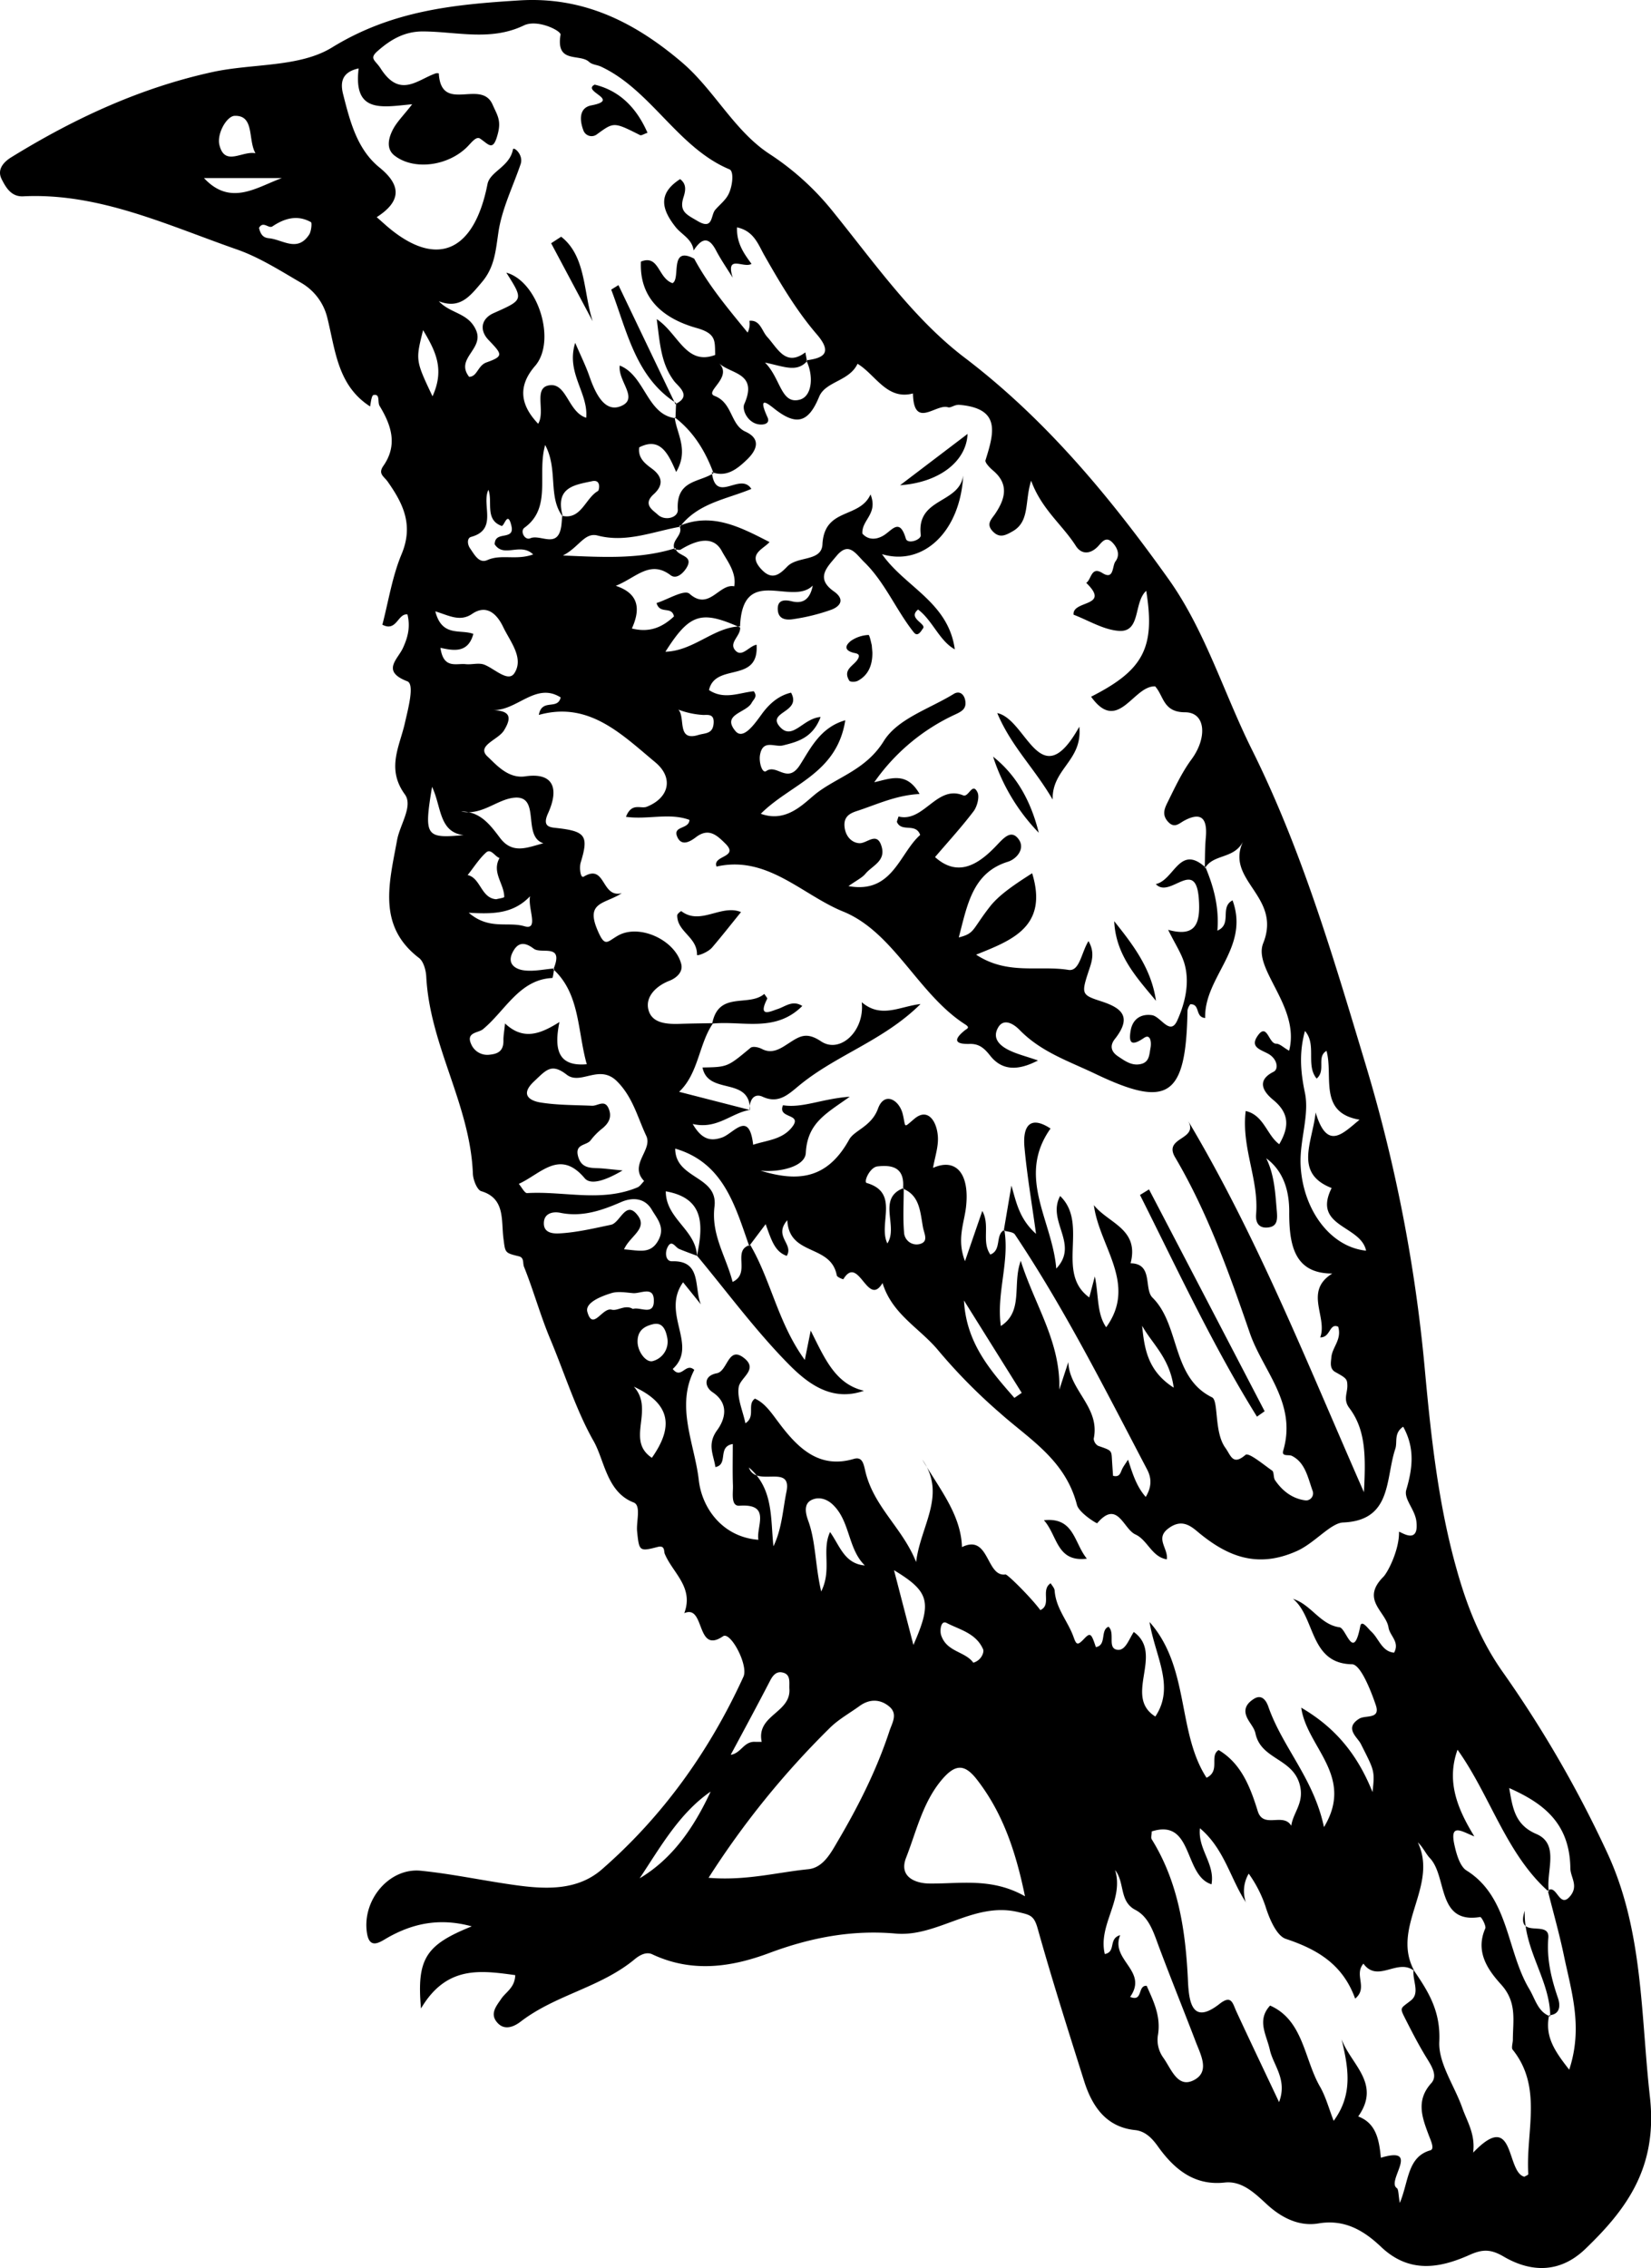 <svg xmlns="http://www.w3.org/2000/svg" viewBox="0 0 536.4 736.59"><defs><style>.cls-1{fill-rule:evenodd;}</style></defs><g id="图层_2" data-name="图层 2"><g id="图层_1-2" data-name="图层 1"><path class="cls-1" d="M120.24,132c.16-.57.4-3.57,1.12-3.71,2.28-.46,1.19,2.35,2,3.59,3.75,6.2,5.94,12.6,1.21,19.4-1.84,2.63.13,3.37,1.4,5.16,4.91,7,8.53,14,4.47,23.62-3,7.2-4.25,15.33-6.21,22.83,4.67,2.44,5-3.77,8.15-3.33,1,4.09.12,7.51-1.52,11-1.73,3.66-7,7.46,1.47,10.71,2.43.93.28,8.86-.8,13.62-1.71,7.56-6.06,14.75,0,23.1,2.75,3.76-1.58,9.78-2.51,14.81-2.56,14-6.53,27.91,7.14,38.34,1.41,1.07,2.22,3.91,2.33,6,1.14,22.45,14.27,41.54,15.15,64.07.07,2,1.39,5.26,2.7,5.65,7.87,2.32,6.46,9.46,7.23,15.37.6,4.62.37,4.66,5,5.78,1.81.43,1.21,2.23,1.68,3.41,3.09,7.67,5.27,15.7,8.5,23.41,4.64,11.05,8.47,23.3,14.11,33.19,3.56,6.26,4.26,16.57,13,19.94,2.54,1,.8,6.19,1.14,9.45.66,6.31.69,6.56,6.66,5,2.41-.62,2,1.34,2.29,2.16,2.57,6.27,9.55,10.86,6.37,19.35,6.85-3,3.7,13.57,12.6,7.49,2.42-1.65,8.32,9.43,6.62,13.15-11.18,24.46-26.46,45.54-46,62.57-7.79,6.79-17.8,6.49-27.36,5.21-10.53-1.41-21-3.73-31.51-4.78-10.17-1-19.07,9.49-17.45,20.18.86,5.7,4.4,2.87,6.9,1.46,8.4-4.71,17.05-6.33,27.15-3.57-14.89,6-17.93,10.41-16.49,26.67,8.31-14.05,19.35-12.36,30.62-10.83-.13,4.08-3,5.41-4.55,7.69-1.67,2.45-3.82,4.94-1.22,7.8,2.35,2.6,5.39,1.25,7.54-.4,11.45-8.78,25.88-11,37.06-20.27,1.85-1.53,3.9-2.43,5.67-1.59,12.77,6,25.44,4.29,38-.4,13.36-5,26.84-7.6,41.09-6.33,13.56,1.21,25.32-10.39,39.72-7,4,.94,5.23,1.08,6.44,5.41,4.66,16.64,9.9,33.08,15.09,49.53,2.71,8.59,7.44,14.94,16.52,15.88,3.31.34,5.53,2.62,7.48,5.36,5.48,7.67,12.06,12.75,21.68,11.68,5.62-.63,9.84,3.55,13.59,7,5.07,4.7,10.81,7.3,16.85,6.28,8.42-1.43,14.66,2.22,20.34,7.61,9.13,8.66,18.93,7,28.72,2.63,4.1-1.83,6.76-2,11,.46,8.88,5.23,18.32,5.57,26.62-2.39,13.66-13.11,23.57-26.72,21-49.48-3-26.82-2.14-53.92-13.81-79.11a376.9,376.9,0,0,0-34-58.81c-7.4-10.48-11.73-21.73-15-33.44-6-21.29-8.35-43.38-10.39-65.66A500.21,500.21,0,0,0,443.46,345c-10.42-34.59-20.58-69.13-36.74-101.58-9.1-18.28-15.15-38.58-27-55.25-19.24-27-40.09-52.06-66.3-72C296.61,103.41,283.84,85,270.15,68.13A87.73,87.73,0,0,0,250,50c-11.53-7.55-18-20.91-28.61-29.89C205.68,6.77,189.05-1.13,168.77.13c-21.15,1.32-41.3,3.24-60.87,15.27-10.62,6.54-25.8,5.15-38.87,8-23.38,5.11-44.78,15-65.32,27.65-2.54,1.56-4.78,4-3.16,7.16,1.37,2.71,3.12,5.75,7,5.55C32.09,62.56,54.27,73.09,76.92,81c7.39,2.57,14.28,7,21.17,11a18,18,0,0,1,8.2,11c2.68,10.67,3.32,22.17,13.95,29Zm383.09,522.5c3.65-.26,3.64-3.26,2.83-5.63-2.18-6.34-3.69-12.72-3.12-19.51.51-6.21-10.81.94-7.67-8.79-.36,12.8,8.19,22.31,8.3,34.29h0c-4-1.39-4.83-5.55-6.82-8.88-7.41-12.41-6.6-29.9-20.4-38.5-2.18-1.36-3.35-5.56-4-8.69-1.4-6.89,2.65-3.87,6.55-2.38-5.67-9.23-9.08-18-5.46-28.15,10.7,15,15.79,33.9,29.69,46.17h0c-1.1-6.44,3.68-15.45-4.06-18.79-7.08-3-7.73-8.62-8.84-14.93,10.84,4.84,19.65,11.18,19.87,26,0,2.92,2.67,5.6.08,8.93-3.65,4.68-4.45-3.92-7.41-1.63,1.78,7.1,3.79,14.15,5.28,21.32,2.41,11.55,6.21,23.09,1.68,36.85-4.7-6-8-10.76-6.52-17.73ZM179.06,79l3.26-2.12c8.14,6.35,7.17,18.08,10.24,27.46L179.06,79Zm40.32,52.13L200.93,92.6l-2.35,1.46c5.14,13.46,7.92,28.41,21.08,36.83h0c-.07,1.65-.14,3.29-.2,4.94-9.33-1.14-9.86-13.86-18.11-17.11-.67,5.14,6.44,10.78.28,13.22-5.3,2.11-8.28-4.41-10.16-9.8-1.17-3.36-2.76-6.54-4.59-10.79-3.08,9.77,4.33,16.23,3.57,24.33-6-1.89-6.34-11.75-12.27-10.49-4.87,1-.91,8.44-3.33,12.44-5.74-6-6.77-12.14-1-18.79,7-8.1,1-27.45-9.35-30.29,5.65,8.92,5.6,8.8-4.11,13.14-4.1,1.83-4.68,5.57-1.67,8.72,4.47,4.67,5,5.28-.65,7.29-2.86,1-3,4.67-5.66,4.68-4.64-6,5-9,2.24-15.18-2.55-5.69-8.2-5.26-12.08-9.36,6.91,2.67,10.13-1.65,14-6.21,4.16-4.9,4.47-10.25,5.38-16.3,1.13-7.55,4.69-14.68,7.19-22,1.05-3.07-2.28-5.83-2.48-4.81-1.11,5.73-7.46,7.13-8.28,11.29-4.25,21.55-16,27.24-31.61,14.54-1.32-1.08-2.57-2.24-4.38-3.82,8.06-5.17,8-10.36.94-16.1-7.29-5.88-9.6-14.93-11.87-23.89-1.11-4.37.11-7.24,5.07-8.32-1.84,14.81,7.76,12.52,17.39,11.64-2.89,3.73-5.15,5.87-6.45,8.57-1.22,2.51-2.09,5.91.7,8.09,6.24,4.87,17.37,3.5,23.72-2.91,1.28-1.31,2.83-3.42,4.06-2.61,2.89,1.89,4.27,4.51,5.84-1.75,1.08-4.31-.32-6-1.74-9.25-3.71-8.53-16.7,3.08-17.49-10.17a2,2,0,0,0-1,0c-6,2.09-11.63,8.2-17.89-1.59-1.72-2.69-3.8-3.15-1.09-5.57,4.23-3.77,8.81-6.49,14.85-6.46,10.92.05,22,3.24,32.77-1.95,4.44-2.13,12.13,1.74,11.92,3-1.63,9.61,6.31,6,9.3,8.87,1,.9,2.57.92,3.82,1.5C211.49,29.2,220.23,48,237,55c1.55.64,1,5.67-.42,8.29-1,1.86-2.8,3.22-4.2,4.85-1.54,1.8-.61,6.71-5.78,3.62-3.49-2.08-6.07-3-4.51-7.79.72-2.23.93-4.25-1.13-5.8-7.18,4.62-6.17,9.67-1.37,15.68,2,2.43,5.25,3.77,5.77,7.49,2.42-3.71,4.73-4.89,7.28,0,1.62,3.08,3.6,5.92,5.42,8.87-2.43-7.82,3.6-2.92,6.1-4.52-2.45-3.33-4.88-6.69-4.71-11.84,5.44,1.13,6.88,5.51,8.84,9,5.12,9,10.42,18,17.1,25.75,5.3,6.19,2,7.72-3.44,8.43,2.46,5,1.95,11.72-2.15,12.78-6.12,1.59-6.1-6.9-11.26-12.06,6.23,1.29,10.27,3.3,13.65-.42-.18-1-.36-1.93-.53-2.89-6.4,4.79-8.95-1.23-12.43-5.06-1.73-1.91-2.25-5.56-5.75-5.19a6.34,6.34,0,0,1-.58,3.82c-6.23-7.63-12.6-15.16-17.36-24-8.22-4.34-4.28,6.58-7.05,7.95-4.74-1.59-4.33-9.39-10.26-7-.63,13.72,9.72,19.22,18.14,21.58,6.55,1.84,5.81,4.37,6,8.73-9.48,3.62-12-7-19-11.63,1.05,8,1.38,14.5,5.68,20.17,1.27,1.67,6,4.88.22,7.49Zm-9-88c-1.26.39-2,1-2.48.73-8.55-4.32-8.48-4.23-14-.21a2.83,2.83,0,0,1-4.38-1.36c-1.24-3.31-1.41-7.3,2.63-8.07,9.7-1.85-3.28-4.51,1.06-6.73,7.77,1.88,13.44,7.13,17.16,15.64ZM339.17,493.73c9.84-1.06,9.71,7.29,13.95,12.49-9.86,1.21-9.47-7.43-13.95-12.49ZM231.66,332.42c9.73-.93,20.29,3,29-5.71-3.18-2-5.43.16-8,1-2,.61-6.68,3.14-3.41-3.31.14-.26-.61-1.06-.94-1.6-5.07,4.34-14.78-1.05-16.89,9.5h0c-3.41.07-6.83.1-10.24.21-4.23.15-9.43,0-10.53-4.67-1-4.19,2.55-7.65,6.85-9.32,1.94-.75,4.55-2.63,3.82-5.46-2-7.82-13.7-13.16-20.61-9.16-3.53,2-4.18,4-6.69-2.07-3.75-9,2.53-8.2,8-11.74-6.77,1.68-5.15-9.74-12.37-5.38-1.09.65-1.47-2.94-1-4.54,2.68-8.73,1.62-10.2-7.77-11.25-2.18-.24-4.84-.35-2.82-4.78,3.63-8,1.84-13.36-7.42-12-5.58.81-9.46-3.85-12.22-6.41-3.81-3.54,3.42-5.43,5.3-8.47,3.14-5.06,1.2-6.47-3.85-6.65,8.06.46,14.12-9.27,22.29-4.1-1,4.26-6.1.17-7.1,5.68,16.2-4.54,26.8,6.19,37.8,15.35,6.05,5,4.61,11.54-2.7,14.46-2,.81-4.9-1.52-6.79,3.28,7.06,1,14.09-1.41,20.62,1-.09,3.09-5.42,1.89-4,5.39s4.49,1.47,6.12.23c4.14-3.17,6.8-.65,9.57,2.09,4.61,4.57-4.33,3.78-2.88,7.45,16.47-3.76,27.84,9.21,41.12,14.6,16.49,6.69,24.39,26.9,39.68,36.67,1.73,1.11.52,1.36-.24,2-4.51,3.68-1.9,4.42,1.63,4.33,3-.08,4.66,1.22,6.69,3.79,3.85,4.89,9,5,15.56,1.58-3.93-1.35-6.56-2-9-3.14-3-1.37-6.08-3.74-4-7.48,1.75-3.15,4.89-1.46,7,.69,7,7.19,15.93,10.12,24.57,14.25,23.61,11.28,29.54,7.73,30-20.58a4.3,4.3,0,0,1,.93-2c3.3-.08,1.45,4.19,4.81,4.47-.35-13.4,14.55-22.69,8.9-38.21-4.31,2.26,0,7.7-4.93,9.84.61-7.53-1.17-14.12-3.81-20.48-8.5-7.78-10.13,4-16.19,5.36,4.62,5,13.14-9.16,14,5.22.45,7.37-.91,12.17-10,9.63,2.34,4.76,4.44,7.81,5.37,11.23,1.72,6.3,0,12.87-2.4,18.21-2.32,5.16-5.34-1.3-8.23-1.72-3.56-.51-6.24,1.25-6.9,4.91-.85,4.75.71,4.94,4.33,2.47,2.1-1.43,2.46,1.42,2.1,3.28-.4,2.08-.33,4.5-3,5.18-3,.76-5.27-.94-7.6-2.5s-2.6-3.55-1-5.57c5.82-7.37,2.13-10.15-4.5-12.3s-6.44-2.4-3.55-11.12c.87-2.63,1.31-5.31-.5-8.4-2.32,3.7-2.86,9.93-6.5,9.35-9.61-1.55-19.8,1.77-30-4.95,11.46-4.62,23.54-9,18.2-26.44-4.94,3.17-10.49,6.73-13.66,10.76-6,7.68-4.88,8.74-10.18,10.09,2.77-10.49,4.42-21,15.94-24.58,2.93-.91,5.81-4.37,3.4-7.46s-4.76-.24-7.25,2.36c-5.74,6-12.38,10.25-19.8,3.58,4.33-5.07,8.65-9.77,12.52-14.88,1.14-1.5,2-4.69,1.26-6.16-1.66-3.44-2.84,1.71-4.63,1-8.6-3.57-12.81,8.93-21,6.86a16,16,0,0,0-.55,1.73c1.47,3.55,6.13.18,7.57,4.26-6.78,6-9,19.23-23.3,16.61,2.88-2,4.47-2.75,5.51-4,2.16-2.6,6.55-4.06,5.31-8.65-1.45-5.4-4.79-1.09-7.34-1.28-2.3-.17-4.3-2-4.72-5.06-.47-3.5,1.59-4.62,4-5.4,6.42-2.09,12.6-5.1,20.34-5.53-4.2-7.41-9.43-5-14.72-3.8a65.5,65.5,0,0,1,26.26-22c2.16-1,3.79-1.87,3.3-4.57-.38-2.1-1.92-3.24-3.74-2.12-7.85,4.84-18.17,8-22.72,15.3-5.57,9-14.27,11.42-21.15,16.41-4.21,3-9.86,10.45-18.81,7.21,9.7-9.72,24.69-12.92,27.45-30.36-8.28,2.32-11.49,9.55-14.84,14.68-4,6.07-7.39-.59-10.83,1.8-1.36.94-2.43-2.92-2.05-5.16.9-5.29,4.77-2.5,7.44-3.15,4.83-1.19,9.73-2.48,12.26-9.24-5.77.43-9.11,7.71-13.18,3.25-4.55-5,7.16-4.64,3.58-11.15-3.91.9-7,3.48-9.54,7-2.3,3.15-6,8.5-8.52,5.48-4.61-5.49,3.53-5.9,5.27-9.19.62-1.15,2-2,.67-3.75-4.71.47-9.63,2.88-14.54-.39,2.07-9.06,16.29-2,15.46-14.72-2.42.41-4.71,4.18-6.84,1.92-2.5-2.64,2.08-4.93,1.44-7.87-8.47.23-15,7.94-24.22,8.23,7.88-12.43,11.62-13.53,24.24-7.9.64-20.69,16.79-6.75,23.63-13.59-.9,4.55-3.24,6-6.84,5.1-2.06-.5-4.58-.65-4.53,2.49.06,3.62,3,3.68,5.38,3.26a64,64,0,0,0,12-3c2.68-1,4.76-3.21.8-6-6.05-4.28-2.09-7.86.86-11.42,4-4.84,6.15-.93,9,1.89,6.69,6.49,10.31,15.43,16,22.68.56.71,1.42,1.75,3-.91,1.78-1.63-5.09-3.35-1.45-6.31,4.73,3.57,6.92,10.19,11.93,12.93-2.11-15.36-16.16-20.21-23.65-30.91,13.34,4,25.43-7.27,26.38-25.56-1.29,9.3-15.25,7.14-13.79,19.32.2,1.61-4.29,3.13-4.85,1.19-2-6.8-4.38-2.81-7.12-1.09-2.56,1.6-5.2,1.52-7-.54-.28-4.48,5.18-6.36,2.65-12.72-3.61,8-15,4.16-15.62,16.22-.3,5.67-8.07,3.7-11.43,7.2-2.63,2.73-5.06,4.61-8.54.76-4.33-4.8.54-6.27,2.78-8.7-9.69-5-18.83-9.71-29.3-5.25,1.53,3-2.9,4.63-1.55,7.61h0c.68,0,1.51.36,2,.06,4.7-2.87,10.51-4.9,13.39.58,1.6,3,4.77,6.78,4,11.36-4.94-1-8.15,8.09-14.53,2.43-1.7-1.51-7.09,1.88-10.72,3,1.08,3.83,4.9.82,5.66,4.35-3.72,3.47-7.85,5.37-13.68,3.92,2.72-6,2.57-11.28-5.23-13.86,6.54-2.57,11.09-8.54,17.81-3.45,1.92,1.46,4.14-.7,5.18-2.4,2.61-4.31-3.27-3.61-3.54-6.39-11.42,3.59-23,3-36.62,2.39,5.21-2.63,7-7.61,11.27-6.48,9.29,2.43,17.9-1.26,26.76-2.85,5.89-7.73,15-8.88,23.19-12.29-3.61-5.68-11.65,5.21-12.84-5.47,4.73,1.82,8.23-1,11.37-4s4.85-6.72-.49-9.15c-4.88-2.23-4.1-9.36-10-11.59-3.48-1.32,6-5.95,1.52-10.56,3.77,3.54,12.68,3,8.14,13.23-.85,1.92,1.27,6.46,5.26,6.63,1.49.07,3.13-.51,2.29-2.35-3.66-8,.84-3.8,2.9-2.26,6.41,4.78,10.35,4.18,13.86-4.39,2.06-5.05,9.79-5,12.49-10.73,5.86,3.52,9.52,11.89,18,9.64.25,11.77,7.48,3.27,11.34,4.47,1.05.32,2.11-.92,3.84-.77,13.33,1.2,11.25,8.89,8.39,18-.23.72,1.35,2.4,2.37,3.25,5.36,4.46,4.08,9.24.74,14.18-1.19,1.74-3,3.27-.77,5.63s4.21,1.3,6.49,0c5.65-3.22,3.85-9.7,6-16.43,3.43,9.34,10.08,14.22,14.52,21.17,1.67,2.64,4.43,2.88,7,.36,1.32-1.3,2.69-3.86,5-1.33,1.66,1.79,2.37,4,.89,6-1.14,1.47-.41,6.2-4.26,3.79-3.69-2.32-3.53,2.09-5.25,3.19,8.18,7.92-4.63,5.53-4.11,10.34,4.81,1.82,9.69,4.9,14.73,5.25,7.22.5,4.7-9.23,8.87-13,3,18.47-.93,25.79-17.91,34.38,8.76,12.23,13.68-3.66,20.81-3.35,2.85,3.14,2.55,8.4,9.72,8.41,6.78,0,7.26,8.34,2.05,15.35-2.94,4-5.13,8.62-7.36,13.14-1,2.11-2.58,4.48-.23,7.05,2.11,2.31,3.59.54,5.37-.4,5.54-2.92,7.47-.58,6.91,5.6-.3,3.32-.26,6.68-.34,10,2.72-4.85,9.45-2.94,12.43-8.74-5.91,12.72,12.7,17.69,6.56,33-3.4,8.5,12.11,20.63,8.42,34.91-1.84-1-3-2.28-4.21-2.27-2.49,0-2.93-7.12-6.08-2.47-2.46,3.63,1,4.35,3.55,5.77,2.86,1.6,3.47,4.93,1.66,5.83-6.38,3.2-2.31,7.29-.07,9.13,5.4,4.45,5.11,8.95,1.94,14.38-4-2.87-5-9.47-10.9-10.78-1.46,11.88,4.33,22.28,3.38,33.5-.19,2.17.46,4.45,3.4,4.35,3.52-.13,3.58-2.46,3.33-5.36-.51-5.85-.76-11.72-3.44-17.14,5.82,4.31,7.5,10.93,7.47,17.43-.06,11.35,2,20,14,20-9.34,5.77-1.47,14.09-3.93,20.74,3.41.08,2.91-4.77,5.84-3.47,1.24,4.18-1.92,6.62-2.21,9.87-.15,1.69-.68,3.8,1.34,4.89,3.61,2,3.81,2.26,3.85,4.47,0,2.37-1.39,4.5.63,7.17,5.4,7.14,5.36,15.76,4.75,27.35-18.66-42.44-34.73-83.16-57.36-121,4.23,6.75-8,5.4-4,12.21,10.49,17.77,17.53,37.46,24.28,57.06,4.26,12.39,15.42,22.77,10.85,38.27-.58,2,1.8,1.15,2.82,1.66,4.39,2.18,5.22,7.18,6.78,11.47a2.3,2.3,0,0,1-2.19,3c-4.21-.47-7.57-2.91-10.06-6.58-.57-.84-.29-2.65-.93-3.1-2.88-2-7.63-6-8.67-5.11-4.16,3.58-4.73.2-6.54-2.3-3.72-5.12-2.13-15.31-4.33-16.39-13.25-6.52-10.32-23.46-19.33-32.37-2.89-2.85.32-11.08-7.13-11.17,2.89-11.17-7.15-12.92-11.93-18.89,1.76,13.49,14.19,25.58,4,39.67-3.11-4.49-2.4-10.51-3.69-16.51-.58,2.21-1.17,4.42-1.8,6.82-11.15-8.05,0-23.84-9.47-32.94C340,396.66,350.75,404,343.17,412c-1.25-15.63-13-29.76-1.86-45.48-6.27-4.14-9.14-1.34-8.46,6.14.81,8.94,2.34,17.8,3.75,28.06-5.45-4.87-6.4-10.22-8-15.67q-1.24,7.31-2.48,14.6c1.24.41,3,.39,3.64,1.31,16.18,24.18,29.34,50.38,42.93,76.29,1.38,2.63,1.63,5.48-.45,8.91-3-3.4-4.25-7.48-5.74-12.1-.79,1.22-1.37,2-1.82,2.84-.63,1.2-.74,3-3.06,2.4-.11-1.69-.25-3.5-.35-5.31-.16-3-.17-2.92-4.49-4.42a2.91,2.91,0,0,1-1.44-2.3c2.16-10.25-7.93-15.66-8.25-24.89q-1.47,4.47-2.92,8.94c.44-15.6-8-27.43-12.53-41.84-2.81,7.61,1,16.37-6.47,21.17-1.5-10.63,2.88-20.8,1.14-31.21-3.07,1.52-.77,6.57-4.55,8-2.94-4.17,0-9.48-2.62-14.15-1.84,5.32-3.52,10.22-5.62,16.31-2.74-7.12-.26-12.3.34-17.65,1.19-10.73-3.21-16-10.73-12.65.61-3.51,1.76-6.78,1.59-10-.26-4.93-3.14-9.69-7.58-6-3.78,3.16-2.78,3-3.82-1.37-1.12-4.76-6-7.56-8.06-1.89-2.12,5.84-7.67,7-9.37,10.06-7.26,13.15-17,13.69-28.8,10.1,6,.61,14.47-1.21,14.71-5.77.53-9.8,6.63-12.76,14.28-18.25-9.1.67-15.37,3.8-21.69,2.77-1.94,4.55,6.71,2.48,2.85,7.23-3.24,4-8.2,4.15-12.54,5.61-1.33-11.43-6.34-3.63-10.17-2.34-3.33,1.12-6.35,1-9.48-4.42,7.88,1.88,12.55-3.59,18.52-4.54h.1c0-11.09-13.6-4.63-15.43-13.8,8.2-.13,8.15-.2,15.58-6.37.75-.62,2.65-.21,3.73.36,3.39,1.78,6.19-.24,8.67-1.84,3.59-2.33,5.79-3.8,10.53-.64,6.17,4.13,14.27-3.37,13.22-12.71,6.33,5.4,12.34,1.35,19.1.6-12.12,12-27.45,16.5-39.6,26.59-3.49,2.9-6.63,5.85-11.7,3.51-2.75-1.26-4.37,1-4.2,4.28l-22.93-5.88c6.36-6,6.38-15.55,11-22.23Zm9.09-36.2c-3.53,4.35-6.39,8-9.39,11.5-1.36,1.59-4.93,2.91-4.92,2.37.13-5.8-6.45-7.41-6.42-12.82,0-.47,1.23-1.44,1.35-1.34,6.22,4.74,12.94-2.37,19.38.29ZM410.84,458.36l-2.46,1.73c-14.31-23-25.81-47.73-38-72l2.93-1.8q18.8,36,37.57,72.06ZM283.24,209.63c.14,1.74.19,2.1.19,2.47,0,4-1.35,7.2-4.72,9-.77.42-2.49.45-2.79-.05-2.24-3.68,1.52-4.8,2.79-7,.77-1.33.13-1.72-.95-1.94-2.59-.52-4-1.82-1.27-4a11,11,0,0,1,5.69-1.89c.36,0,.95,3,1.06,3.36Zm54.25,60.83a63.43,63.43,0,0,1-14.84-24.72c7.81,6.18,12.36,14.73,14.84,24.72ZM362,299.18c6.11,7.65,12.07,15.38,13.57,25.85-6.26-7.55-13.06-14.78-13.57-25.85ZM292.43,157.59l21.92-16.66c-.34,8.69-8.88,15.74-21.92,16.66ZM350.66,236c1.12,11.07-8.9,13.59-8.66,23.67-6.11-10.45-13.38-17.16-18-28.08,9.64,2,13.91,27.3,26.67,4.41ZM219.18,135.52c6,4.55,9.94,10.84,12.63,18.14-4.56,3.06-12.18,2.15-11.6,11.89.15,2.57-4.17,3.81-6.54,1.56-1.39-1.33-5-3.22-1.33-6.56,3.2-2.88,3.1-5.7-.66-8.44-2.09-1.52-4.5-3.43-4-6.82,6.77-3.47,9.4,1.94,12,8,4.21-7.15.17-12.37-.5-17.81Zm74.44,250.31h0c-8.85,3.33-1.63,12.43-5.32,18-3.1-6.35,4.16-16.46-6.72-19.63-1.07-.31,1-5.08,3.48-5.38,4.61-.54,9,.16,8.32,7.24,5.43,2.18,5.57,7.45,6.48,12.48.4,2.18,1.87,4.59-.86,5.44a4.08,4.08,0,0,1-5.28-3.79c-.4-4.75-.1-9.57-.1-14.37Zm-110.74-218h0c-2.72-9.59,3.71-10.32,9.53-11.56,3.05-.65,2.22,3,1.89,3.18-4.13,2.31-5.45,9.45-11.65,8.08-.09,1.07-.14,2.15-.28,3.21-1.06,7.73-6.75,2.63-10.09,4.08-1.79.77-3.41-2.32-1.88-3.44,9-6.51,4-17.4,6.72-26.85,4.31,8,.78,16.9,5.76,23.3Zm-3.08,147h0c8.69,8,7.78,20,10.84,30.81-9.18.8-10.75-4.58-8.88-13.71-6.06,3.8-11.65,6.14-17.68.46-.26,2.64-.55,4.07-.52,5.5.07,3.42-1.74,4.38-4.49,4.65a5.69,5.69,0,0,1-6-3.45c-1.76-3.89,2.35-3.59,3.83-4.82,7.22-5.94,11.83-16.15,22.51-16.64.26,0,.44-2,.67-3.1-3.37.26-6.82,1.08-10.09.58-2.41-.37-5.5-2-3.35-6,1.8-3.42,4.13-3,6.77-1,2.48,1.89,10-1.95,6.36,6.76Zm225,303.09h0a11.18,11.18,0,0,1,.9-9.41,40.22,40.22,0,0,1,5.45,10.63c1.24,4,3.61,9.55,6.57,10.54,10,3.33,18.48,8.1,22.56,19.41,4.28-3.49-.48-7.69,2.69-11.35,4.7,6.47,11.15-2,16.56,2.41-7.86-14.24,7.93-27.47,1.11-41.8,1.76,1.65,2.56,3.68,3.91,5.1,5.73,6,2.18,21.5,16.35,19.14.41-.07,2,2.89,1.66,3.71-3.48,7.9,1.29,13.94,5.2,18.28,5.16,5.74,3.78,11.61,3.76,17.82,0,1.11-.55,2.67-.07,3.27,9.89,12.28,4.19,26.85,5.09,40.43,0,.26-.9.6-1.28.84-6.06-1.46-2.92-22.15-16.64-7.83.77-6.06-2-10.13-3.55-14.59-2.56-7.21-7.78-14.46-7.45-21.44.47-10-3.62-16.37-8.35-23.27-.46,3.33,2.2,7.46-.87,9.88-3.29,2.61-3.74,2.16-2,5.61,2.28,4.5,4.59,9,7.23,13.27,1.63,2.63,3.49,5.68,1.37,8-5.07,5.64-2.94,11.17-.81,16.87.65,1.72,2,4.5.53,4.92-7.53,2.15-7,10.14-9.93,17.09-.51-2.77-.37-4.43-1-4.84-3.38-2.34,7.95-13.76-5.15-9.84-.56-5.7-1.46-11.17-7.36-13.41,7.56-10.7-2.4-16.87-5.4-25.07,2.12,9,3.87,17.77-2.58,26.5-1.53-3.92-2.55-7.83-4.46-11.14-5.15-8.94-5.36-21.52-16.19-26.3-4.41,4.78-1.18,9.45-.09,14.36,1.14,5.12,5.78,9.63,3,17-5-10.61-9.5-20-13.85-29.4-1.23-2.66-1.56-5.58-5.46-2.52-8.64,6.77-9.95,0-10.28-7.32-.74-16.36-3.11-32.18-11.79-46.13-.31-.51,0-1.45,0-2.54,13.59-4.35,10.31,14.35,19.43,17.17,1.2-6.68-4.51-11.39-3.76-18.2,8,6.71,9.92,16.55,15,24.14ZM243.31,404.8h0l5.44-7.22c1.84,5,2.89,8.9,6.85,10.29,2.4-3.85-4.4-6.28.19-11.58.58,11.82,14.15,7.61,16.08,17.94.11.57,2.08,1.31,2.13,1.22,5-8.24,7.85,9.45,12.73,1.24,3.15,10.26,12.18,14.67,18.2,22A180.06,180.06,0,0,0,325,459c9.56,8.51,21.13,15.17,24.9,29.76.67,2.57,6.43,6.12,6.58,5.94,6.6-7.78,8.47,1.86,12.41,3.65s5.33,7.33,10.21,8.08c.48-3.69-4-6.84.68-10.17,3.83-2.75,6.55-1.14,9.15,1.06,9.82,8.27,19.59,12.13,32.38,6.43,5.84-2.6,11-9.12,15.08-9.29,15.93-.65,13.68-14.19,16.94-23.93.73-2.19-.55-5.11,2.56-7.17,3.8,6.86,3.12,13.33,1,20.51-.87,3,2.79,6.25,3.28,10.19,1,8.21-5.65,2.93-5.64,3.47.12,5.75-3.6,13.09-5.09,14.59-7.45,7.49.87,11.26,1.68,16.45.42,2.71,3.73,4.7,1.81,8.17-4-.35-4.94-4.61-7.42-6.86-1.09-1-3.13-4-3.57-1.71-2.27,11.67-4.52.62-6.76.32-6.23-.83-9.21-7.39-15.08-9.22,7.31,6,5.32,21,19.15,21.24,2.73,0,6.06,8.28,7.75,13.29,1.59,4.68-3.38,3.13-5.4,4.39-4.93,3.07-.59,6,.51,8.15,4.41,8.76,4.6,8.65,3.81,15.68-5.08-12.7-12.5-21.2-23.15-27.41,1.75,12.84,17.44,22.15,7.38,38.79-3.32-15.8-13.47-25.89-18.08-39.14-.48-1.38-1.84-4.33-4.71-2.5-2,1.28-3.31,2.94-2.48,5.39.69,2.05,2.55,3.71,3,5.76,1.78,8.65,12.23,8,14.45,16.89,1.44,5.79-2.18,8.77-2.81,13.16-2.6-4.43-9.07,1.12-10.89-4.77-2.47-8-5.45-15.52-12.7-19.82-3.12,1.94.69,6.74-3.93,9-9.64-14.84-5.39-35.81-18.52-50.59,1.8,11.15,8.38,21,1.88,30.7-10.55-6.6,3-20.25-7-27.46-1.61,2.39-2.75,6.33-5.52,5.76-3.11-.63-.46-5.44-2.69-7.46-2.78,1.12-.5,6-4.11,6.62-1.51-4.55-1.8-4.87-4-2.51-2,2.06-2.36,1.7-3.23-.73-1.82-5.14-5.75-9.26-6.16-15.12-.06-.84-.85-1.61-1.29-2.38-3.36,2.14.42,7-3.36,8.72-3-4.06-10.66-11.67-11.32-11.58-6.34.95-5.21-13.3-14.14-8.88-.33-10.56-7.25-18.85-12.89-28.43,8.05,11.49-.62,21.5-2,33.29-4.42-11.14-13.91-18-16.56-29.73-.56-2.48-1.05-4.56-3.72-3.77-11.08,3.26-18-3.29-24.29-11.7-2.29-3-4.47-6.42-7.81-7.88-2.7,1.92.37,5.79-3.09,8-.87-4.13-2.74-8.14-2.18-11.72.5-3.22,6.74-5.82,1.44-9.69-4.9-3.58-5.06,4.5-8.55,5.17-4.49.86-3.92,4.46-1.43,6.12,5.63,3.76,4.06,8.91,1.55,12.35-3.38,4.63-1.16,8-.58,12,4.34-.84.54-6.65,5.65-7.49,0,4.71-.11,9.1.05,13.49.08,2.42-.77,6.76,2.13,6.55,10.43-.73,5.36,6.77,6.14,11.06-11.48-.85-18.3-10.08-19.36-19.33-1.35-11.84-7.61-23.95-1.47-35.84-2.83-2.58-4.18,3.25-7-.3,8.42-7.71-3.9-18,3.36-28.15l5.78,7.17c-2.27-5.36.38-14.3-9.34-14-2.05.07-2.38-2.61-1.57-4.37,1.35-3,2.56-.17,3.85.37,1.91.8,3.85,1.5,5.78,2.21-.34-8.45-10.11-12-10.12-20.93,12.79,2.27,12.12,11.25,10.14,20.91,9.86,11.86,19.11,24.43,29.83,35.29,6.19,6.26,14,12.25,24.41,8.57-9.33-2.16-12.75-10.53-17.29-19.53-.77,3.77-1.21,6-1.92,9.52-8.68-11.87-11-25.89-17.73-37.34-6.12,1.65.39,9.14-5.73,12-2.11-8.22-7-15.26-5.89-24.41,1.27-10.16-12.73-8.89-12.76-18.88,15.69,4.58,19.43,18.51,24.06,31.68Zm-13.1,205.06h0a278.71,278.71,0,0,1,39.13-48.41c2.94-3,6.65-5,10-7.44,3.22-2.3,6.68-2.21,9.59.24s.85,5.4,0,8.09c-4.16,12.59-10.06,24.27-16.66,35.48-2.27,3.87-4.77,8.74-9.64,9.25-10.14,1-20.17,3.8-32.42,2.79Zm102.8,6h0c-10.74-6.09-20.86-4.05-30.9-4.14-4.62,0-10.19-2.11-7.73-8.38,3.38-8.62,5.4-18,11.66-25.39,4.48-5.26,7.5-5,11.46.14,8,10.37,12.36,22.43,15.51,37.77ZM202.28,380.13h0c-4.26-.4-6.13-.67-8-.73-2.81-.09-5.49-.16-6.48-3.91-1.07-4.05,2.75-3.39,4.08-5.13a21.09,21.09,0,0,1,3.67-3.76c2.18-1.72,3.39-3.77,2.18-6.61-1.29-3-3.54-.79-5.37-.87-5.69-.25-11.43-.17-17-1.1-1.23-.21-7.5-1.56-1.78-6.88,3.84-3.58,5.53-6,10.54-2.11,4.55,3.53,10.57-3.58,16.32,2.13,5.16,5.14,6.69,11.71,9.53,17.75,2.17,4.6-5.79,9.38-.7,14.66-.72.7-1.32,1.71-2.16,2.06-11.74,4.92-23.9,1.15-35.85,1.86-.81.05-1.72-1.85-2.71-3,7.21-3.27,13.31-11.45,21.41-1.83,2,2.35,6.88.68,12.35-2.55Zm160,227.2h0c3.25,4.12,1.28,10.17,6.59,12.95,4.56,2.38,6,7.58,7.81,12.38,3.83,10.2,7.92,20.29,11.81,30.46,1.66,4.34,4.74,9.84-.78,12.54-5.11,2.49-7.12-3.61-9.69-7.27A9.89,9.89,0,0,1,376.2,661c1.05-6.24-1.5-11.18-3.65-16.06-3.06-.22-1.11,5.35-5.38,3.6,6-8.52-6.55-11.91-3.23-20.05-3.93,1.09-1.24,5.44-5,6.13-2.28-9.52,6.36-17.61,3.33-27.33Zm65.18-246.14h0c-1.05,9.83-7.17,19.83,5.18,24.65-6.36,12.74,9.49,12,11.19,20.35-11.8-1.25-20.56-13.53-21.26-27.67-.41-8.08,2.91-16.27,1.4-23.56-1.47-7-1.9-13.14,0-20.13,3.92,4.47.17,11.1,3.8,15.46,3.12-2.63-.15-7,3.2-9,2.31,8.15-2.8,20.1,10.75,22.36-5.53,4.52-10.54,10.23-14.3-2.43Zm-286-162.63h0c4.39,1.33,8,3.53,12,.77,4.53-3.06,7.9-.12,10,4.26,2.27,4.76,6.83,10.07,3.69,15-2,3.17-6.45-1.42-9.8-2.72-1.81-.7-4.05.05-6.06-.17-3.05-.33-7.22,1.69-8.19-5.31,4.45,1,9,1.71,10.69-4.51-4.21-1.63-10.19,1.17-12.36-7.33Zm61.28,207.22h0c1.87-4.31,7.64-6.64,4.58-10.88-4-5.51-5.74,2.23-8.83,2.88-5.42,1.13-10.86,2.43-16.34,2.77-1.59.1-5.49.33-5.46-3.25,0-3.32,3-3.9,5.37-3.41,7,1.44,13.39-.72,19.76-3.5,3.77-1.64,7.77-1.32,10,2.59,1.58,2.72,4.37,5.57,2.11,9.77-2.52,4.7-6.21,3.35-11.23,3ZM266.8,516.87h0c-2-8.6-1.73-16.11-4.2-22.93-.72-2-1.78-5.5,1.17-6.84,2.18-1,4.67-.41,6.7,1.47,5.8,5.37,4.9,14.37,10.51,19.85-6.64-.56-8.12-6.4-11.3-10.85-2.8,6,.68,12.15-2.88,19.3Zm-90.25-243h0c-5.07,1.3-10,3.75-14.12-1.77-3.18-4.22-6.43-8.59-12.6-8.55,6.69,1.42,11.59-3.91,17.17-4.47,8.9-.91,2.5,12.58,9.55,14.79Zm60.88,296h0c4.29-8,8.62-16,12.82-24.12.95-1.83,2.14-3,4-2.56,2.8.6,2.09,3.35,2.22,5.33.5,7.84-10.83,8.45-9,17.19-.68,0-1.36,0-2,0-3.79-.29-4.58,3.61-8,4.2ZM158.67,159.07h0c1.49,3.74-1.26,9.69,4.27,11.72.88.32,2-5.32,3.23.07.45,2-.33,2.65-1.93,3s-3.48.38-3.52,2.92c3,4.55,8.31-.73,12.5,3.28-5.51,2-10.35-.18-14.89,1.84-2.69,1.19-4.17-1.74-5.6-3.8-.95-1.36-1-3.37.33-3.73,8.77-2.39,3.31-10.41,5.61-15.27Zm72.21,422.79h0c-5.42,11.67-12.36,21.78-23.06,28.17,6.82-10.26,12.92-21.17,23.06-28.17Zm82.31-159.5h0l18.76,30L329.57,454c-7.8-8.92-15.66-17.79-16.38-31.66Zm-101.4,51.1h0c-8.66-5.78,1-15.51-5.85-23.1,13,6,12.23,14,5.85,23.1Zm31.51,3.12h0c2.26,6.76,14.14-1.45,12.21,7.93-1.16,5.65-1.48,12.1-4.22,17.67-1-9.13.08-18.69-8-25.6ZM205.59,425.1h0c-2.48-1.53-4.9.77-6.88.24-3.06-.8-6.11,7.06-7.88.72-.83-3,4.53-5.08,7.79-6.08,2.18-.68,4.72-.19,7.08,0s6.48-2.29,6.72,2c.3,5.68-4.42,2.31-6.83,3.14Zm91.17,109.14h0c-2.18-8.41-4.07-15.67-6.3-24.28,11.59,7,12.41,10.38,6.3,24.28ZM83,49.77h0c-4.3-.86-9.9,4.35-11.68-2.55-1-3.74,2.35-9.53,4.92-9.6,6.53-.21,4.26,7.79,6.76,12.15ZM84.16,74h0c1.37-2.38,3.1.37,4.36-.48,4-2.68,8.15-3.81,12.51-1.37.37.21.11,2.94-.56,4-3.8,5.89-8.58,1.7-13,1.24-1.4-.14-2.68-.57-3.31-3.36Zm7.42-16.17h0c-8.23,3-16.68,9.28-25.31,0Zm69.65,234.22h0c-4.95-.32-5.06-6.94-9.3-7.85,2-2.48,3.72-5.28,6-7.33,1.59-1.41,2.83,1.3,4.36,1.79-2.61,4.71,1.54,8.38,1.53,12.66,0,.26-1.81.52-2.61.73ZM140.52,128.71h0C135,117.06,135,117,137.46,107.22c4,6.72,7.1,12.62,3.06,21.49ZM316.28,540.07h0c-2.71-3.82-8.68-3.47-10.51-9-.47-1.38-.16-4.94,1.74-4,4.28,2.23,9.6,3.31,11.9,8.59.4.91-.56,3.58-3.13,4.32Zm-164-243.64h0c8.07.48,14.51.33,19.93-5.35-.79,3.95,3,11.16-1.83,9.74-5.48-1.6-11.41,1.32-18.1-4.39Zm54.88,139.79h0c-.25-4.13,2.26-5.51,5-6.16,3.18-.76,4.2,2,4.66,4.6a6.52,6.52,0,0,1-4.84,7.41c-2,.45-4.56-2.72-4.82-5.85Zm-56.53-165h0c-12.38,1.16-12.91.36-10.26-15.68,3.07,6.37,2.19,14.75,10.26,15.68Zm69.73-40.77h0a26.88,26.88,0,0,0,8.15,1.75c1.52,0,3.53-.39,3.35,2.59-.22,3.68-2.75,3.22-5,3.92-7.09,2.17-4.06-5.63-6.46-8.26Zm161,220.24h0c-8.47-5.4-9.55-12.64-10.29-20.12C374.36,436.5,380,440.94,381.33,450.64Z"/></g></g></svg>